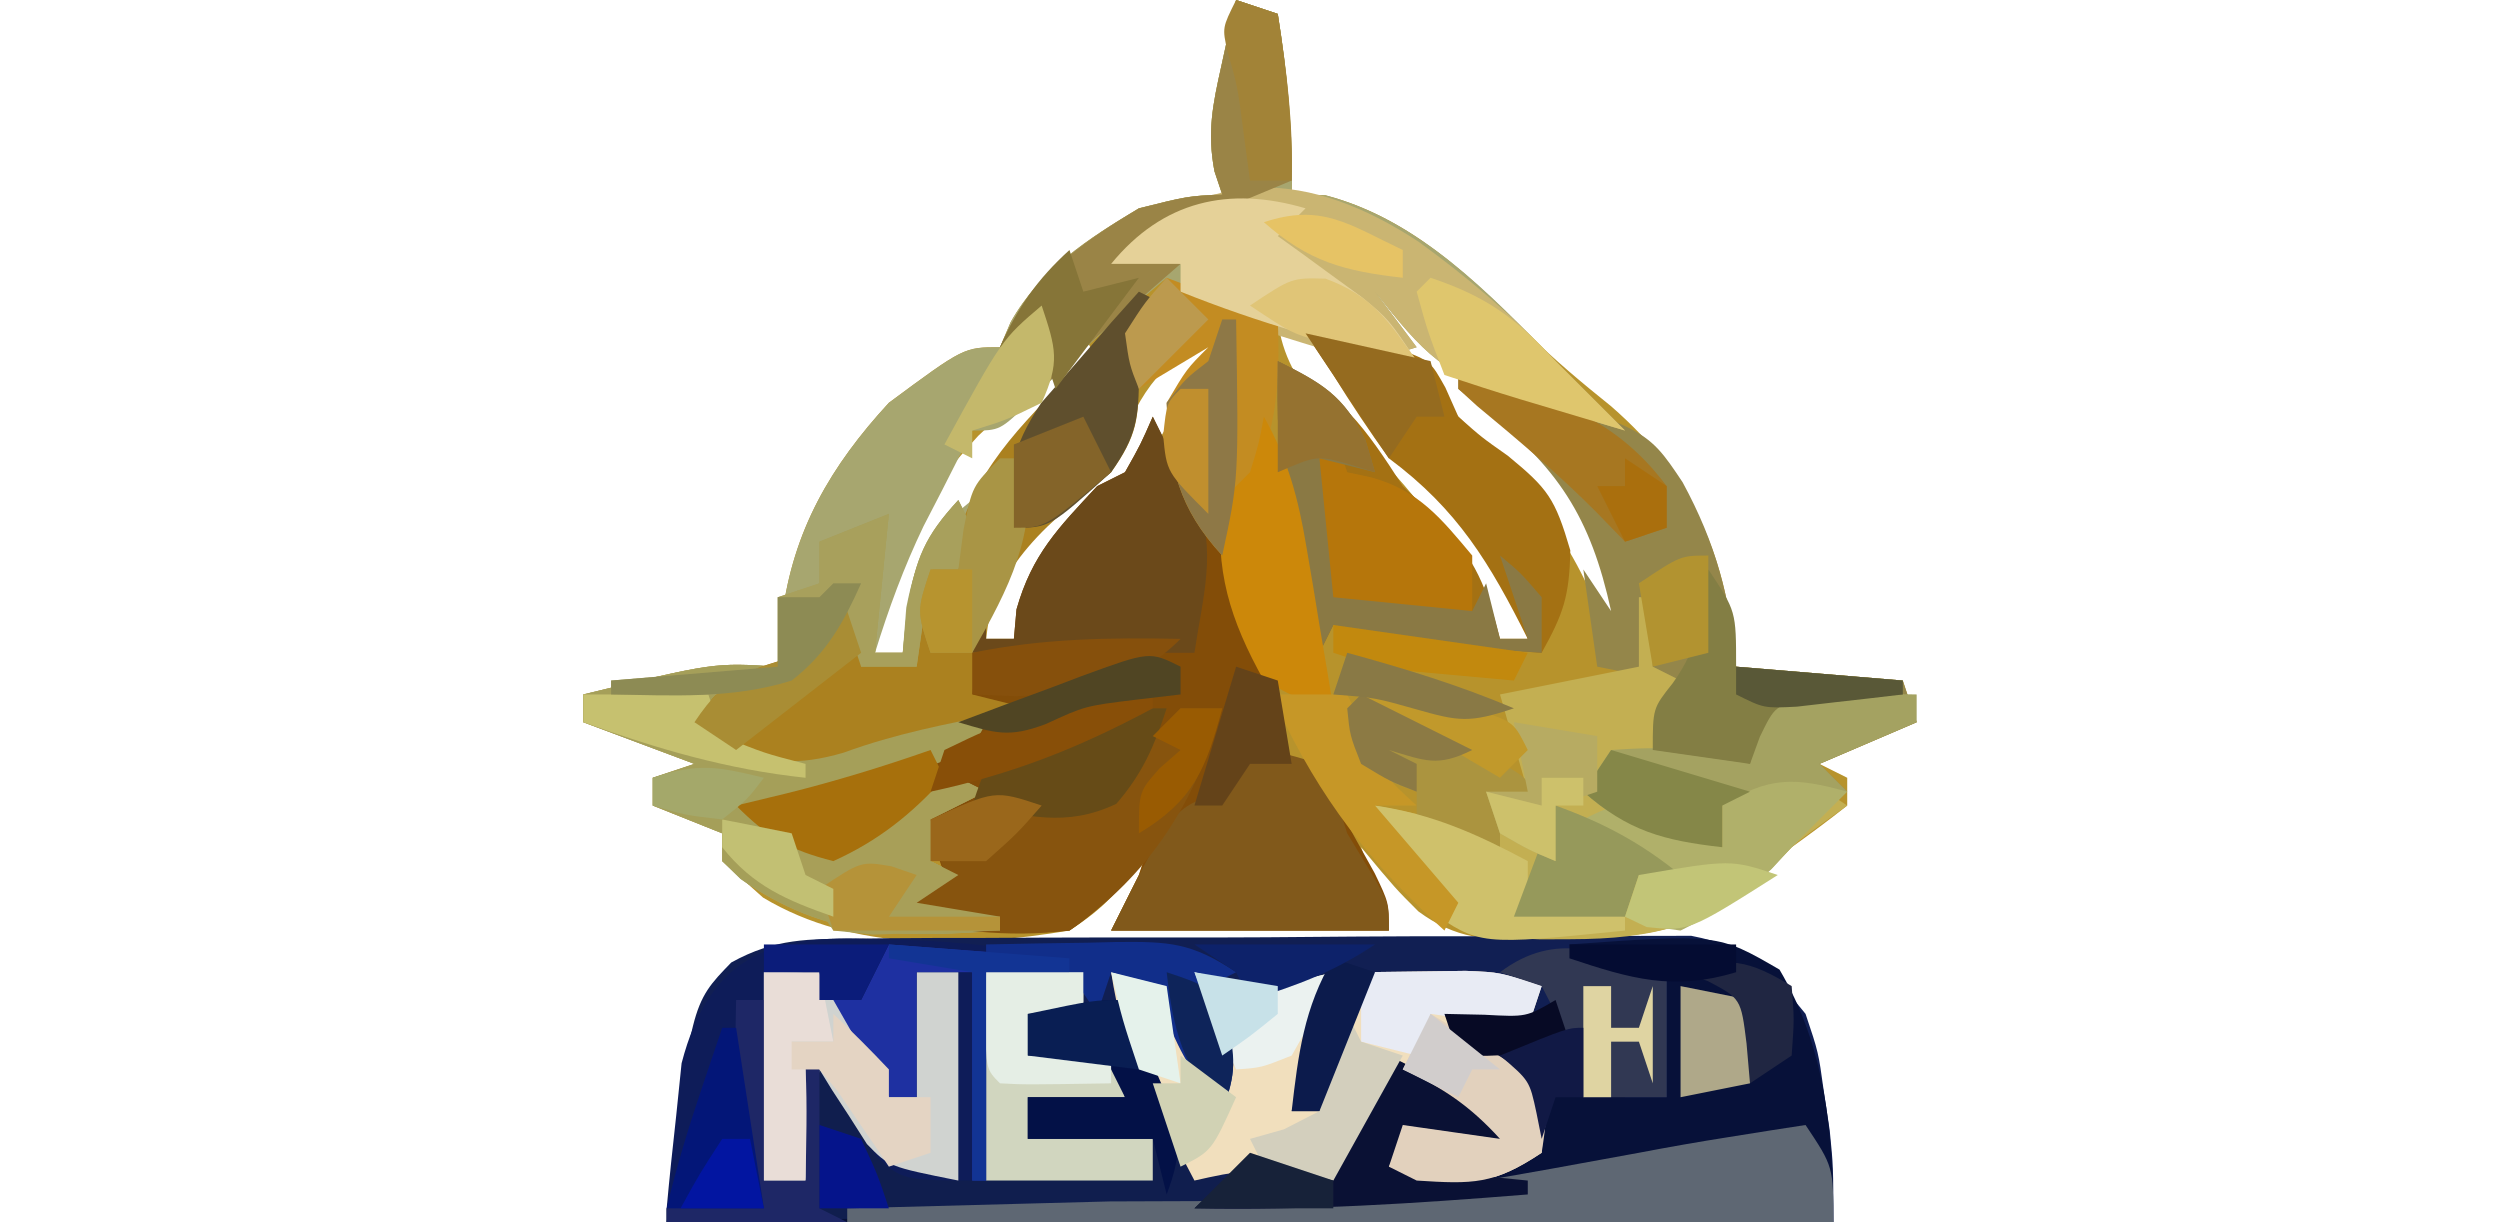 <?xml version="1.0" encoding="UTF-8"?>
<svg version="1.1" xmlns="http://www.w3.org/2000/svg" width="180" height="88">
<path d="M0 0 C0.99 0.33 1.98 0.66 3 1 C3.702 5.386 4.108 9.558 4 14 C4.804 14.021 5.609 14.041 6.438 14.062 C12.364 15.622 16.745 19.741 21.023 24.027 C22.925 25.925 24.909 27.568 27 29.25 C33.015 34.492 35.346 40.155 36 48 C39.96 48.33 43.92 48.66 48 49 C48.33 49.99 48.66 50.98 49 52 C46.69 52.99 44.38 53.98 42 55 C42.66 55.33 43.32 55.66 44 56 C44 56.66 44 57.32 44 58 C42.694 59.036 41.356 60.031 40 61 C39.526 61.495 39.051 61.99 38.562 62.5 C33.908 66.968 29.74 67.546 23.562 67.562 C22.825 67.599 22.087 67.636 21.326 67.674 C18.022 67.7 15.844 67.621 13.128 65.625 C11.465 63.965 11.465 63.965 9 61 C9.66 62.98 10.32 64.96 11 67 C4.4 67 -2.2 67 -9 67 C-8.34 65.68 -7.68 64.36 -7 63 C-6.67 62.01 -6.34 61.02 -6 60 C-6.236 60.505 -6.472 61.011 -6.715 61.531 C-8.279 64.05 -9.49 65.372 -12 67 C-19.376 68.211 -27.457 68.586 -34.062 64.625 C-35.032 63.759 -36.001 62.892 -37 62 C-37 61.34 -37 60.68 -37 60 C-38.65 59.34 -40.3 58.68 -42 58 C-42 57.34 -42 56.68 -42 56 C-40.515 55.505 -40.515 55.505 -39 55 C-41.64 54.01 -44.28 53.02 -47 52 C-47 51.34 -47 50.68 -47 50 C-37.59 47.704 -37.59 47.704 -33 48 C-32.845 46.206 -32.845 46.206 -32.688 44.375 C-31.903 38.2 -29.196 33.556 -25 29 C-19.595 25 -19.595 25 -17 25 C-16.747 24.406 -16.495 23.811 -16.234 23.199 C-14.11 19.415 -10.676 17.199 -7 15 C-3.5 14.125 -3.5 14.125 -1 14 C-1.184 13.448 -1.369 12.897 -1.559 12.328 C-2.092 9.515 -1.685 7.535 -1.062 4.75 C-0.868 3.858 -0.673 2.966 -0.473 2.047 C-0.239 1.034 -0.239 1.034 0 0 Z M1 9 C2 12 2 12 2 12 Z M8 20 C10.667 23.694 13.273 27.273 16.5 30.5 C21.349 35.349 25.31 40.24 27 47 C27.33 47 27.66 47 28 47 C27.549 40.457 26.479 36.149 21.391 31.543 C20.205 30.549 19.011 29.564 17.809 28.59 C15.321 26.403 13.311 23.914 11.262 21.32 C10.845 20.885 10.429 20.449 10 20 C9.34 20 8.68 20 8 20 Z M3 23 C3.58 28.223 7.809 30.928 11.5 34.25 C14.74 37.814 16.815 41.732 19 46 C19.66 46 20.32 46 21 46 C19.48 40.552 17.158 37.158 13.188 33.188 C10.46 30.46 7.989 27.544 5.488 24.609 C4.997 24.078 4.506 23.547 4 23 C3.67 23 3.34 23 3 23 Z M-11 24 C-11.722 24.722 -12.444 25.444 -13.188 26.188 C-14.948 27.948 -16.736 29.682 -18.562 31.375 C-22.87 36.013 -25.373 40.578 -26 47 C-25.34 47 -24.68 47 -24 47 C-23.649 45.845 -23.299 44.69 -22.938 43.5 C-21.027 38.359 -17.701 34.945 -14 31 C-12.654 29.343 -11.314 27.682 -10 26 C-10.33 25.34 -10.66 24.68 -11 24 Z M-2 24 C-6.336 26.967 -7.404 29.105 -9 34 C-10.875 35.062 -10.875 35.062 -13 36 C-16.038 39.212 -17.496 41.591 -18 46 C-17.34 46 -16.68 46 -16 46 C-15.654 45.203 -15.654 45.203 -15.301 44.391 C-13.136 39.703 -11.202 37.125 -7 34 C-5.959 32.359 -4.955 30.693 -4 29 C-2.312 27.188 -2.312 27.188 -1 26 C-1.33 25.34 -1.66 24.68 -2 24 Z M6 57 C6.33 57.99 6.66 58.98 7 60 C7 59.01 7 58.02 7 57 C6.67 57 6.34 57 6 57 Z " fill="#B7932C" transform="translate(89,0)"/>
<path d="M0 0 C1.013 -0.013 1.013 -0.013 2.046 -0.026 C4.273 -0.049 6.5 -0.05 8.727 -0.049 C10.279 -0.056 11.83 -0.064 13.382 -0.072 C16.633 -0.085 19.883 -0.087 23.134 -0.081 C27.295 -0.075 31.455 -0.106 35.615 -0.146 C38.82 -0.172 42.024 -0.175 45.228 -0.171 C46.762 -0.173 48.296 -0.183 49.829 -0.2 C51.977 -0.223 54.122 -0.213 56.27 -0.195 C58.1 -0.198 58.1 -0.198 59.968 -0.202 C64.113 0.596 65.584 2.179 68.199 5.42 C69.125 8.174 69.125 8.174 69.512 10.982 C69.652 11.912 69.793 12.841 69.938 13.799 C70.199 16.42 70.199 16.42 70.199 20.42 C42.479 20.42 14.759 20.42 -13.801 20.42 C-12.055 4.714 -12.055 4.714 -9.151 1.72 C-5.985 -0.031 -3.612 0.025 0 0 Z " fill="#111F53" transform="translate(61.801,67.58)"/>
<path d="M0 0 C0.99 0.33 1.98 0.66 3 1 C3.702 5.386 4.108 9.558 4 14 C4.804 14.021 5.609 14.041 6.438 14.062 C13.211 15.845 18.193 21.084 23 26 C23.907 26.907 24.815 27.815 25.75 28.75 C26.492 29.492 27.235 30.235 28 31 C26.396 30.521 24.792 30.042 23.188 29.562 C22.294 29.296 21.401 29.029 20.48 28.754 C14.986 27.084 13.505 25.452 10 21 C10.99 22.32 11.98 23.64 13 25 C9.109 26.297 7.315 25.413 3.438 24.188 C2.281 23.83 1.125 23.473 -0.066 23.105 C-3 22 -3 22 -5 20 C-8.395 22.847 -11.747 25.672 -14.812 28.875 C-17 31 -17 31 -19 31 C-19.268 31.536 -19.536 32.072 -19.812 32.625 C-20.692 34.383 -21.591 36.132 -22.5 37.875 C-23.939 40.873 -25.018 43.827 -26 47 C-25.34 47 -24.68 47 -24 47 C-23.876 45.391 -23.876 45.391 -23.75 43.75 C-22.945 39.726 -22.123 38.518 -19 36 C-19.33 37.65 -19.66 39.3 -20 41 C-20.66 41 -21.32 41 -22 41 C-22.33 43.31 -22.66 45.62 -23 48 C-24.32 48 -25.64 48 -27 48 C-27.33 47.01 -27.66 46.02 -28 45 C-28.557 45.639 -29.114 46.279 -29.688 46.938 C-32.221 49.197 -33.683 49.631 -37 50 C-37 50.99 -37 51.98 -37 53 C-31.943 54.426 -28.842 53.504 -24.148 51.594 C-21.694 50.915 -20.378 51.182 -18 52 C-19 54 -19 54 -22.379 55.289 C-23.771 55.742 -25.166 56.187 -26.562 56.625 C-27.629 56.969 -27.629 56.969 -28.717 57.32 C-30.476 57.887 -32.238 58.444 -34 59 C-31.759 60.257 -31.759 60.257 -29 61 C-26.544 60.133 -26.544 60.133 -24.312 58.562 C-21.988 57.066 -21.988 57.066 -20 56 C-19.34 56.33 -18.68 56.66 -18 57 C-19.32 57.66 -20.64 58.32 -22 59 C-22 59.99 -22 60.98 -22 62 C-21.34 62.33 -20.68 62.66 -20 63 C-21.485 63.99 -21.485 63.99 -23 65 C-21.02 65.33 -19.04 65.66 -17 66 C-17 66.33 -17 66.66 -17 67 C-24.287 67.547 -29.557 67.54 -35.672 63.289 C-36.329 62.651 -36.329 62.651 -37 62 C-37 61.34 -37 60.68 -37 60 C-38.65 59.34 -40.3 58.68 -42 58 C-42 57.34 -42 56.68 -42 56 C-40.515 55.505 -40.515 55.505 -39 55 C-41.64 54.01 -44.28 53.02 -47 52 C-47 51.34 -47 50.68 -47 50 C-37.59 47.704 -37.59 47.704 -33 48 C-32.845 46.206 -32.845 46.206 -32.688 44.375 C-31.903 38.2 -29.196 33.556 -25 29 C-19.595 25 -19.595 25 -17 25 C-16.747 24.406 -16.495 23.811 -16.234 23.199 C-14.11 19.415 -10.676 17.199 -7 15 C-3.5 14.125 -3.5 14.125 -1 14 C-1.184 13.448 -1.369 12.897 -1.559 12.328 C-2.092 9.515 -1.685 7.535 -1.062 4.75 C-0.868 3.858 -0.673 2.966 -0.473 2.047 C-0.239 1.034 -0.239 1.034 0 0 Z M1 9 C2 12 2 12 2 12 Z " fill="#A7A66F" transform="translate(89,0)"/>
<path d="M0 0 C0.267 0.548 0.534 1.096 0.809 1.66 C2.639 5.255 4.666 8.74 6.66 12.246 C7.954 14.906 8.57 17.09 9 20 C9.386 22.681 9.386 22.681 10 25 C10.66 25.33 11.32 25.66 12 26 C13.289 27.996 13.289 27.996 14.625 30.438 C15.071 31.241 15.517 32.044 15.977 32.871 C17 35 17 35 17 37 C10.4 37 3.8 37 -3 37 C-2.34 35.68 -1.68 34.36 -1 33 C-0.67 32.01 -0.34 31.02 0 30 C-0.282 30.517 -0.565 31.034 -0.855 31.566 C-2.423 33.916 -3.649 35.405 -6 37 C-10.447 37.327 -14.62 36.773 -19 36 C-17.68 35.01 -16.36 34.02 -15 33 C-15.206 32.381 -15.412 31.762 -15.625 31.125 C-15.749 30.424 -15.873 29.723 -16 29 C-15.34 28.34 -14.68 27.68 -14 27 C-14.592 27.384 -15.183 27.768 -15.793 28.164 C-22.3 32.134 -22.3 32.134 -25.938 31.438 C-28 30 -28 30 -30 28 C-28.845 27.732 -27.69 27.464 -26.5 27.188 C-20.993 25.808 -15.757 24.171 -11 21 C-11.66 20.67 -12.32 20.34 -13 20 C-13 18.02 -13 16.04 -13 14 C-12.67 14.66 -12.34 15.32 -12 16 C-11.34 16 -10.68 16 -10 16 C-9.907 14.948 -9.907 14.948 -9.812 13.875 C-8.695 9.922 -6.798 8.003 -4 5 C-3.34 4.67 -2.68 4.34 -2 4 C-0.866 1.983 -0.866 1.983 0 0 Z " fill="#834D08" transform="translate(83,30)"/>
<path d="M0 0 C10.679 -0.766 10.679 -0.766 15.125 1.812 C18.438 7.444 19 13.547 19 20 C-8.72 20 -36.44 20 -65 20 C-65 19.67 -65 19.34 -65 19 C-63.02 18.67 -61.04 18.34 -59 18 C-59.165 17.361 -59.33 16.721 -59.5 16.062 C-60.159 12.024 -60.08 8.082 -60 4 C-59.34 4 -58.68 4 -58 4 C-58 8.29 -58 12.58 -58 17 C-57.01 17 -56.02 17 -55 17 C-55 14.03 -55 11.06 -55 8 C-52.352 10.578 -50.056 12.916 -48 16 C-46.68 16.33 -45.36 16.66 -44 17 C-44 12.05 -44 7.1 -44 2 C-43.67 2 -43.34 2 -43 2 C-43 6.95 -43 11.9 -43 17 C-38.71 17 -34.42 17 -30 17 C-30 16.01 -30 15.02 -30 14 C-32.97 14 -35.94 14 -39 14 C-39 13.01 -39 12.02 -39 11 C-36.69 11 -34.38 11 -32 11 C-32.495 10.01 -32.495 10.01 -33 9 C-36.029 8.342 -36.029 8.342 -39 8 C-39 7.01 -39 6.02 -39 5 C-35.535 4.505 -35.535 4.505 -32 4 C-31.685 4.855 -31.371 5.709 -31.047 6.59 C-30.619 7.695 -30.191 8.799 -29.75 9.938 C-29.332 11.04 -28.915 12.142 -28.484 13.277 C-27.292 16.149 -27.292 16.149 -24.828 16.879 C-24.225 16.919 -23.622 16.959 -23 17 C-22.67 16.34 -22.34 15.68 -22 15 C-19.525 15.495 -19.525 15.495 -17 16 C-15.68 13.36 -14.36 10.72 -13 8 C-10.36 9.32 -7.72 10.64 -5 12 C-5 12.66 -5 13.32 -5 14 C-7.31 14 -9.62 14 -12 14 C-12.33 14.66 -12.66 15.32 -13 16 C-11.721 16.021 -10.443 16.041 -9.125 16.062 C-8.406 16.074 -7.686 16.086 -6.945 16.098 C-4.918 16.126 -4.918 16.126 -3 15 C-3 13.35 -3 11.7 -3 10 C-4.98 9.01 -6.96 8.02 -9 7 C-9 6.34 -9 5.68 -9 5 C-8.072 5.021 -7.144 5.041 -6.188 5.062 C-2.977 5.158 -2.977 5.158 0 4 C0.495 7.465 0.495 7.465 1 11 C1.66 11 2.32 11 3 11 C3.33 9.68 3.66 8.36 4 7 C4 8.32 4 9.64 4 11 C4.99 11 5.98 11 7 11 C7 8.03 7 5.06 7 2 C5.02 2 3.04 2 1 2 C0.505 1.01 0.505 1.01 0 0 Z " fill="#071139" transform="translate(113,68)"/>
<path d="M0 0 C13.456 3.684 13.456 3.684 16.148 7.723 C18.536 12.117 19.586 16.035 20 21 C23.96 21.33 27.92 21.66 32 22 C32.495 23.485 32.495 23.485 33 25 C30.69 25.99 28.38 26.98 26 28 C26.66 28.66 27.32 29.32 28 30 C25.03 30.33 22.06 30.66 19 31 C19 31.99 19 32.98 19 34 C14.781 33.521 12.203 32.834 9 30 C11 27 11 27 13 26 C14.134 23.983 14.134 23.983 15 22 C13.35 21.67 11.7 21.34 10 21 C9.67 18.69 9.34 16.38 9 14 C9.99 15.485 9.99 15.485 11 17 C9.517 10.187 7.149 6.597 1.645 2.312 C1.102 1.879 0.559 1.446 0 1 C0 0.67 0 0.34 0 0 Z " fill="#94864A" transform="translate(105,27)"/>
<path d="M0 0 C0.33 0 0.66 0 1 0 C1 4.95 1 9.9 1 15 C5.29 15 9.58 15 14 15 C14 14.01 14 13.02 14 12 C11.03 12 8.06 12 5 12 C5 11.01 5 10.02 5 9 C7.31 9 9.62 9 12 9 C11.505 8.01 11.505 8.01 11 7 C7.971 6.342 7.971 6.342 5 6 C5 5.01 5 4.02 5 3 C8.465 2.505 8.465 2.505 12 2 C12.315 2.855 12.629 3.709 12.953 4.59 C13.381 5.695 13.809 6.799 14.25 7.938 C14.668 9.04 15.085 10.142 15.516 11.277 C16.708 14.149 16.708 14.149 19.172 14.879 C19.775 14.919 20.378 14.959 21 15 C21.33 14.34 21.66 13.68 22 13 C24.475 13.495 24.475 13.495 27 14 C28.32 11.36 29.64 8.72 31 6 C33.64 7.32 36.28 8.64 39 10 C39 10.66 39 11.32 39 12 C36.69 12 34.38 12 32 12 C31.67 12.66 31.34 13.32 31 14 C34.3 14.33 37.6 14.66 41 15 C41 15.33 41 15.66 41 16 C28.061 17.177 15.107 17.328 2.125 17.562 C-0.124 17.606 -2.372 17.649 -4.621 17.693 C-10.081 17.799 -15.54 17.901 -21 18 C-21 17.67 -21 17.34 -21 17 C-19.02 16.67 -17.04 16.34 -15 16 C-15.165 15.361 -15.33 14.721 -15.5 14.062 C-16.159 10.024 -16.08 6.082 -16 2 C-15.34 2 -14.68 2 -14 2 C-14 6.29 -14 10.58 -14 15 C-13.01 15 -12.02 15 -11 15 C-11 12.03 -11 9.06 -11 6 C-8.352 8.578 -6.056 10.916 -4 14 C-2.68 14.33 -1.36 14.66 0 15 C0 10.05 0 5.1 0 0 Z " fill="#101E4E" transform="translate(69,70)"/>
<path d="M0 0 C1.462 0.229 2.92 0.484 4.375 0.75 C5.593 0.959 5.593 0.959 6.836 1.172 C9 2 9 2 10.066 3.902 C10.529 4.941 10.529 4.941 11 6 C12.682 7.49 12.682 7.49 14.562 8.812 C17.444 11.184 17.956 11.85 19.062 15.625 C19.001 18.942 18.557 20.203 17 23 C14.875 22.859 12.75 22.712 10.625 22.562 C9.442 22.481 8.258 22.4 7.039 22.316 C4 22 4 22 2 21 C1.67 21.66 1.34 22.32 1 23 C-1.572 15.969 -2.13 9.408 -2 2 C2.497 4.249 4.321 6.814 7 11 C7.866 11.825 8.732 12.65 9.625 13.5 C12.236 16.249 13.07 18.364 14 22 C14.66 22 15.32 22 16 22 C13.257 16.538 10.97 12.696 6 9 C4.603 7.044 3.262 5.046 2 3 C1.34 2.01 0.68 1.02 0 0 Z " fill="#A47113" transform="translate(94,24)"/>
<path d="M0 0 C1.035 0.021 1.035 0.021 2.092 0.043 C6.155 0.159 10.073 0.613 14.062 1.375 C14.062 1.705 14.062 2.035 14.062 2.375 C12.082 2.375 10.102 2.375 8.062 2.375 C8.062 7.325 8.062 12.275 8.062 17.375 C2.062 17.375 2.062 17.375 0.164 15.625 C-0.567 14.511 -0.567 14.511 -1.312 13.375 C-2.067 12.261 -2.067 12.261 -2.836 11.125 C-3.199 10.547 -3.563 9.97 -3.938 9.375 C-4.268 12.015 -4.598 14.655 -4.938 17.375 C-5.928 17.375 -6.918 17.375 -7.938 17.375 C-7.938 13.085 -7.938 8.795 -7.938 4.375 C-8.598 4.375 -9.258 4.375 -9.938 4.375 C-9.277 9.325 -8.617 14.275 -7.938 19.375 C-10.248 19.375 -12.557 19.375 -14.938 19.375 C-14.735 17.143 -14.499 14.914 -14.25 12.688 C-14.122 11.446 -13.995 10.205 -13.863 8.926 C-11.853 1.216 -7.434 -0.4 0 0 Z " fill="#0E1C59" transform="translate(62.938,67.625)"/>
<path d="M0 0 C1.859 0.246 1.859 0.246 4 1 C5.266 2.848 5.266 2.848 6.25 5.062 C6.753 6.163 6.753 6.163 7.266 7.285 C7.508 7.851 7.75 8.417 8 9 C7.412 5.976 6.773 2.982 6 0 C6.722 0.186 7.444 0.371 8.188 0.562 C11.375 1.224 11.375 1.224 16 0 C15.01 3.3 14.02 6.6 13 10 C13.66 10 14.32 10 15 10 C15.124 9.278 15.248 8.556 15.375 7.812 C15.99 5.043 16.884 2.603 18 0 C19.604 -0.027 21.208 -0.046 22.812 -0.062 C23.706 -0.074 24.599 -0.086 25.52 -0.098 C28 0 28 0 31 1 C30.67 1.99 30.34 2.98 30 4 C27.03 3.505 27.03 3.505 24 3 C25.507 6.013 28.032 6.611 31 8 C31.188 10.375 31.188 10.375 31 13 C27.543 15.304 26.051 15.259 22 15 C21.34 14.67 20.68 14.34 20 14 C20.33 13.01 20.66 12.02 21 11 C23.31 11.33 25.62 11.66 28 12 C25.647 9.276 23.375 8.186 20 7 C18.68 9.64 17.36 12.28 16 15 C15.278 14.814 14.556 14.629 13.812 14.438 C10.856 13.978 8.888 14.345 6 15 C5.18 13.441 4.369 11.878 3.562 10.312 C3.11 9.442 2.658 8.572 2.191 7.676 C1.04 5.09 0.437 2.786 0 0 Z " fill="#F1DFBD" transform="translate(80,70)"/>
<path d="M0 0 C0.33 0 0.66 0 1 0 C1 1.65 1 3.3 1 5 C1.66 5.33 2.32 5.66 3 6 C2.34 7.65 1.68 9.3 1 11 C0.01 11 -0.98 11 -2 11 C-2 12.32 -2 13.64 -2 15 C0.64 15.99 3.28 16.98 6 18 C6 17.01 6 16.02 6 15 C8.812 13.875 8.812 13.875 12 13 C13.485 13.99 13.485 13.99 15 15 C14.402 15.433 13.804 15.866 13.188 16.312 C11.044 17.879 11.044 17.879 9.562 19.5 C5.2 23.688 0.974 24.61 -4.938 24.625 C-5.651 24.628 -6.364 24.631 -7.1 24.634 C-10.339 24.524 -12.615 24.243 -15.379 22.5 C-17.469 20.082 -19 18.263 -19 15 C-15.976 15.588 -12.982 16.227 -10 17 C-10.33 16.01 -10.66 15.02 -11 14 C-10.01 14 -9.02 14 -8 14 C-8.66 11.69 -9.32 9.38 -10 7 C-6.7 6.34 -3.4 5.68 0 5 C0 3.35 0 1.7 0 0 Z " fill="#C3AF52" transform="translate(118,43)"/>
<path d="M0 0 C0.33 0.66 0.66 1.32 1 2 C0.67 2.99 0.34 3.98 0 5 C-0.66 5 -1.32 5 -2 5 C-2.33 7.31 -2.66 9.62 -3 12 C-4.32 12 -5.64 12 -7 12 C-7.33 11.01 -7.66 10.02 -8 9 C-8.557 9.639 -9.114 10.279 -9.688 10.938 C-12.221 13.197 -13.683 13.631 -17 14 C-17 14.99 -17 15.98 -17 17 C-11.943 18.426 -8.842 17.504 -4.148 15.594 C-1.694 14.915 -0.378 15.182 2 16 C1 18 1 18 -2.379 19.289 C-3.771 19.742 -5.166 20.187 -6.562 20.625 C-7.629 20.969 -7.629 20.969 -8.717 21.32 C-10.476 21.887 -12.238 22.444 -14 23 C-11.759 24.257 -11.759 24.257 -9 25 C-6.544 24.133 -6.544 24.133 -4.312 22.562 C-1.988 21.066 -1.988 21.066 0 20 C0.66 20.33 1.32 20.66 2 21 C0.02 21.99 0.02 21.99 -2 23 C-2 23.99 -2 24.98 -2 26 C-1.34 26.33 -0.68 26.66 0 27 C-0.99 27.66 -1.98 28.32 -3 29 C-1.02 29.33 0.96 29.66 3 30 C3 30.33 3 30.66 3 31 C-4.287 31.547 -9.557 31.54 -15.672 27.289 C-16.11 26.864 -16.548 26.438 -17 26 C-17 25.34 -17 24.68 -17 24 C-19.475 23.01 -19.475 23.01 -22 22 C-22 21.34 -22 20.68 -22 20 C-21.01 19.67 -20.02 19.34 -19 19 C-21.64 18.01 -24.28 17.02 -27 16 C-27 15.34 -27 14.68 -27 14 C-17.59 11.704 -17.59 11.704 -13 12 C-13 10.35 -13 8.7 -13 7 C-12.01 6.67 -11.02 6.34 -10 6 C-10 5.01 -10 4.02 -10 3 C-8.35 2.34 -6.7 1.68 -5 1 C-5.33 4.3 -5.66 7.6 -6 11 C-5.34 11 -4.68 11 -4 11 C-3.897 9.928 -3.794 8.855 -3.688 7.75 C-3.026 4.142 -2.425 2.636 0 0 Z " fill="#A59F59" transform="translate(69,36)"/>
<path d="M0 0 C0.66 0.33 1.32 0.66 2 1 C1.34 1.66 0.68 2.32 0 3 C0 3.949 0 4.897 0 5.875 C0 9.164 -0.126 10.36 -2 13 C-2.969 13.804 -3.939 14.609 -4.938 15.438 C-9.747 19.462 -11.281 22.814 -12 29 C-10.68 29.33 -9.36 29.66 -8 30 C-8.652 30.121 -9.305 30.242 -9.977 30.367 C-13.856 31.111 -17.531 31.829 -21.25 33.188 C-24.571 34.169 -26.681 33.905 -30 33 C-30.66 32.34 -31.32 31.68 -32 31 C-29.549 27.324 -28.095 27.31 -24 26 C-21.698 24.484 -21.698 24.484 -20 23 C-20 24.32 -20 25.64 -20 27 C-18.68 27 -17.36 27 -16 27 C-15.67 24.69 -15.34 22.38 -15 20 C-14.34 20 -13.68 20 -13 20 C-13 19.196 -13 18.391 -13 17.562 C-11.487 12.172 -7.785 8.998 -4 5 C-2.65 3.347 -1.307 1.688 0 0 Z " fill="#AB811F" transform="translate(82,21)"/>
<path d="M0 0 C3.583 2.597 6.837 5.358 9.863 8.594 C10.771 9.501 11.678 10.409 12.613 11.344 C13.356 12.086 14.098 12.829 14.863 13.594 C13.259 13.115 11.655 12.636 10.051 12.156 C9.157 11.889 8.264 11.623 7.344 11.348 C1.849 9.678 0.368 8.046 -3.137 3.594 C-2.147 4.914 -1.157 6.234 -0.137 7.594 C-4.024 8.889 -5.875 8.033 -9.762 6.844 C-11.514 6.326 -11.514 6.326 -13.301 5.797 C-14.237 5.4 -15.172 5.003 -16.137 4.594 C-16.467 3.604 -16.797 2.614 -17.137 1.594 C-18.787 1.594 -20.437 1.594 -22.137 1.594 C-15.472 -5.849 -7.718 -5.079 0 0 Z " fill="#CAB572" transform="translate(102.137,17.406)"/>
<path d="M0 0 C2 3 2 3 2 7 C-21.43 7 -44.86 7 -69 7 C-69 6.67 -69 6.34 -69 6 C-68.018 5.975 -67.037 5.95 -66.025 5.924 C-62.307 5.828 -58.589 5.729 -54.87 5.628 C-53.275 5.585 -51.68 5.543 -50.085 5.503 C-30.8 5.452 -30.8 5.452 -12 2 C-9.86 1.591 -7.714 1.214 -5.562 0.875 C-3.987 0.624 -3.987 0.624 -2.379 0.367 C-1.594 0.246 -0.809 0.125 0 0 Z " fill="#5E6773" transform="translate(130,81)"/>
<path d="M0 0 C2.375 0.188 2.375 0.188 5 1 C6.125 3.25 6.125 3.25 7 6 C7.536 6.887 8.072 7.774 8.625 8.688 C10 11 10 11 10 13 C3.4 13 -3.2 13 -10 13 C-5.6 4.2 -5.6 4.2 -2 3 C-1.34 2.01 -0.68 1.02 0 0 Z " fill="#81591B" transform="translate(90,54)"/>
<path d="M0 0 C0.667 1.333 1.333 2.667 2 4 C2.361 4.608 2.722 5.217 3.094 5.844 C4.671 9.597 3.582 13.043 3 17 C-2.28 17 -7.56 17 -13 17 C-12.505 15.515 -12.505 15.515 -12 14 C-12 14.66 -12 15.32 -12 16 C-11.34 16 -10.68 16 -10 16 C-9.907 14.948 -9.907 14.948 -9.812 13.875 C-8.695 9.922 -6.798 8.003 -4 5 C-3.34 4.67 -2.68 4.34 -2 4 C-0.866 1.983 -0.866 1.983 0 0 Z " fill="#6B491A" transform="translate(83,30)"/>
<path d="M0 0 C0.99 0 1.98 0 3 0 C1.06 6.776 -2.158 11.928 -8 16 C-12.542 16.545 -16.555 16.003 -21 15 C-19.68 14.01 -18.36 13.02 -17 12 C-17.33 10.68 -17.66 9.36 -18 8 C-11.443 5.857 -11.443 5.857 -8.875 6.688 C-8.256 6.791 -7.638 6.894 -7 7 C-4.313 4.729 -4.313 4.729 -2 2 C-1.34 1.34 -0.68 0.68 0 0 Z " fill="#87540E" transform="translate(85,51)"/>
<path d="M0 0 C4 0 4 0 5.484 1.461 C5.902 2.093 6.32 2.724 6.75 3.375 C7.178 4.001 7.606 4.628 8.047 5.273 C9 7 9 7 9 9 C9.66 9 10.32 9 11 9 C11 6.03 11 3.06 11 0 C11.99 0 12.98 0 14 0 C14 4.95 14 9.9 14 15 C9 14 9 14 7.418 12.371 C7.012 11.733 6.606 11.095 6.188 10.438 C5.769 9.797 5.35 9.156 4.918 8.496 C4.615 8.002 4.312 7.509 4 7 C3.67 9.64 3.34 12.28 3 15 C2.01 15 1.02 15 0 15 C0 10.05 0 5.1 0 0 Z " fill="#D0D3D0" transform="translate(55,70)"/>
<path d="M0 0 C0.99 0.33 1.98 0.66 3 1 C3.643 5.101 4 8.827 4 13 C0.04 14.65 -3.92 16.3 -8 18 C-6.68 18.33 -5.36 18.66 -4 19 C-4.831 19.723 -4.831 19.723 -5.68 20.461 C-6.766 21.408 -6.766 21.408 -7.875 22.375 C-8.594 23.001 -9.314 23.628 -10.055 24.273 C-11.408 25.474 -12.721 26.721 -14 28 C-14 26.35 -14 24.7 -14 23 C-14.99 23.66 -15.98 24.32 -17 25 C-14.94 20.154 -11.439 17.655 -7 15 C-3.5 14.125 -3.5 14.125 -1 14 C-1.184 13.448 -1.369 12.897 -1.559 12.328 C-2.092 9.515 -1.685 7.535 -1.062 4.75 C-0.868 3.858 -0.673 2.966 -0.473 2.047 C-0.317 1.371 -0.161 0.696 0 0 Z M1 9 C2 12 2 12 2 12 Z " fill="#9A8446" transform="translate(89,0)"/>
<path d="M0 0 C2.64 0.99 5.28 1.98 8 3 C8.18 7.588 7.967 10.847 6 15 C5.629 15.928 5.258 16.856 4.875 17.812 C4.442 18.895 4.442 18.895 4 20 C0.853 16.579 0.165 13.612 0 9 C1.438 6.562 1.438 6.562 3 5 C0.525 6.485 0.525 6.485 -2 8 C-2.688 6.25 -2.688 6.25 -3 4 C-1.562 1.75 -1.562 1.75 0 0 Z " fill="#C38C22" transform="translate(84,20)"/>
<path d="M0 0 C2.31 0 4.62 0 7 0 C7 0.99 7 1.98 7 3 C5.68 3 4.36 3 3 3 C3 3.99 3 4.98 3 6 C4.98 6 6.96 6 9 6 C9.33 6.99 9.66 7.98 10 9 C7.69 9 5.38 9 3 9 C3 9.99 3 10.98 3 12 C5.97 12 8.94 12 12 12 C12 12.99 12 13.98 12 15 C8.04 15 4.08 15 0 15 C0 10.05 0 5.1 0 0 Z " fill="#D1D6BF" transform="translate(71,70)"/>
<path d="M0 0 C1.375 0.017 1.375 0.017 2.777 0.035 C3.696 0.044 4.616 0.053 5.562 0.062 C6.273 0.074 6.983 0.086 7.715 0.098 C7.715 0.758 7.715 1.418 7.715 2.098 C4.25 3.583 4.25 3.583 0.715 5.098 C1.375 5.758 2.035 6.418 2.715 7.098 C-1.74 7.593 -1.74 7.593 -6.285 8.098 C-6.285 9.088 -6.285 10.078 -6.285 11.098 C-10.504 10.618 -13.082 9.931 -16.285 7.098 C-15.625 6.108 -14.965 5.118 -14.285 4.098 C-10.569 3.827 -7.828 3.917 -4.285 5.098 C-4.141 4.458 -3.996 3.819 -3.848 3.16 C-3.074 0.323 -2.982 0.127 0 0 Z " fill="#A4A261" transform="translate(130.285,49.902)"/>
<path d="M0 0 C0.33 0.99 0.66 1.98 1 3 C1.577 3.124 2.155 3.248 2.75 3.375 C6.164 4.323 7.764 6.33 10 9 C10 10.32 10 11.64 10 13 C6.7 13 3.4 13 0 13 C-1.292 8.88 -2.263 5.332 -2 1 C-1.34 0.67 -0.68 0.34 0 0 Z " fill="#B6760B" transform="translate(96,31)"/>
<path d="M0 0 C-0.66 0.66 -1.32 1.32 -2 2 C-1.446 2.398 -0.891 2.797 -0.32 3.207 C0.404 3.737 1.129 4.267 1.875 4.812 C2.594 5.335 3.314 5.857 4.055 6.395 C6 8 6 8 8 11 C2.071 9.833 -3.388 8.245 -9 6 C-9 5.34 -9 4.68 -9 4 C-10.65 4 -12.3 4 -14 4 C-10.278 -0.549 -5.527 -1.625 0 0 Z " fill="#E5D198" transform="translate(94,15)"/>
<path d="M0 0 C3.167 1.584 4.733 2.453 6.312 5.688 C6.539 6.451 6.766 7.214 7 8 C5.68 7.67 4.36 7.34 3 7 C3.33 10.3 3.66 13.6 4 17 C7.3 17.33 10.6 17.66 14 18 C14.33 17.34 14.66 16.68 15 16 C15.33 17.32 15.66 18.64 16 20 C16.66 20 17.32 20 18 20 C17.34 18.02 16.68 16.04 16 14 C17.5 15.25 17.5 15.25 19 17 C19 18.32 19 19.64 19 21 C16.875 20.859 14.75 20.712 12.625 20.562 C11.442 20.481 10.258 20.4 9.039 20.316 C6 20 6 20 4 19 C3.67 19.66 3.34 20.32 3 21 C0.428 13.969 -0.13 7.408 0 0 Z " fill="#8A7944" transform="translate(92,26)"/>
<path d="M0 0 C2.64 1.32 5.28 2.64 8 4 C8 4.66 8 5.32 8 6 C5.69 6 3.38 6 1 6 C0.67 6.66 0.34 7.32 0 8 C3.3 8.33 6.6 8.66 10 9 C10 9.33 10 9.66 10 10 C1.986 10.647 -5.958 11.167 -14 11 C-11.812 8.938 -11.812 8.938 -9 7 C-6.188 7.25 -6.188 7.25 -4 8 C-2.68 5.36 -1.36 2.72 0 0 Z " fill="#0A1134" transform="translate(100,76)"/>
<path d="M0 0 C0.33 0.66 0.66 1.32 1 2 C0.67 2.99 0.34 3.98 0 5 C-0.66 5 -1.32 5 -2 5 C-2.33 7.31 -2.66 9.62 -3 12 C-4.32 12 -5.64 12 -7 12 C-7.33 11.01 -7.66 10.02 -8 9 C-8.557 9.639 -9.114 10.279 -9.688 10.938 C-14.113 14.885 -19.365 14.096 -25 14 C-25 13.67 -25 13.34 -25 13 C-19.06 12.505 -19.06 12.505 -13 12 C-13 10.35 -13 8.7 -13 7 C-12.01 6.67 -11.02 6.34 -10 6 C-10 5.01 -10 4.02 -10 3 C-8.35 2.34 -6.7 1.68 -5 1 C-5.33 4.3 -5.66 7.6 -6 11 C-5.34 11 -4.68 11 -4 11 C-3.897 9.928 -3.794 8.855 -3.688 7.75 C-3.026 4.142 -2.425 2.636 0 0 Z " fill="#A8A05C" transform="translate(69,36)"/>
<path d="M0 0 C1.737 3.097 2.48 5.881 3.062 9.375 C3.226 10.338 3.39 11.301 3.559 12.293 C3.704 13.186 3.85 14.08 4 15 C4.309 16.825 4.309 16.825 4.625 18.688 C4.749 19.451 4.872 20.214 5 21 C2.688 20.438 2.688 20.438 0 19 C-2.443 14.62 -3.583 11.013 -3 6 C-2.34 5.34 -1.68 4.68 -1 4 C-0.357 1.931 -0.357 1.931 0 0 Z " fill="#CC880A" transform="translate(91,30)"/>
<path d="M0 0 C-1.333 1.333 -2.667 2.667 -4 4 C-4.712 4.773 -4.712 4.773 -5.438 5.562 C-7.496 7.456 -9.484 8.773 -12 10 C-14.312 9.688 -14.312 9.688 -16 9 C-15.34 7.68 -14.68 6.36 -14 5 C-15.65 4.01 -17.3 3.02 -19 2 C-17 1 -17 1 -15.055 1.559 C-14.335 1.849 -13.616 2.139 -12.875 2.438 C-12.151 2.725 -11.426 3.012 -10.68 3.309 C-10.125 3.537 -9.571 3.765 -9 4 C-9 3.01 -9 2.02 -9 1 C-5.649 -1.11 -3.779 -1.05 0 0 Z " fill="#B0B06A" transform="translate(133,57)"/>
<path d="M0 0 C2 3 2 3 2 7 C5.96 7.33 9.92 7.66 14 8 C14 8.33 14 8.66 14 9 C13.374 9.026 12.747 9.052 12.102 9.078 C11.284 9.135 10.467 9.192 9.625 9.25 C8.813 9.296 8.001 9.343 7.164 9.391 C4.812 9.792 4.812 9.792 3.711 12.047 C3.476 12.691 3.242 13.336 3 14 C0.69 13.67 -1.62 13.34 -4 13 C-4 10 -4 10 -2.562 8.188 C-0.636 5.49 -0.37 3.256 0 0 Z " fill="#837E44" transform="translate(123,41)"/>
<path d="M0 0 C4.29 0.33 8.58 0.66 13 1 C13 1.33 13 1.66 13 2 C11.02 2 9.04 2 7 2 C7 6.95 7 11.9 7 17 C6.67 17 6.34 17 6 17 C6 12.05 6 7.1 6 2 C4.68 2 3.36 2 2 2 C2 4.97 2 7.94 2 11 C1.34 11 0.68 11 0 11 C-1.98 7.535 -1.98 7.535 -4 4 C-3.34 4 -2.68 4 -2 4 C-1.34 2.68 -0.68 1.36 0 0 Z " fill="#1E30A1" transform="translate(64,68)"/>
<path d="M0 0 C0.66 0.33 1.32 0.66 2 1 C0.02 1.99 0.02 1.99 -2 3 C-2 3.99 -2 4.98 -2 6 C-1.34 6.33 -0.68 6.66 0 7 C-0.99 7.66 -1.98 8.32 -3 9 C-0.03 9.495 -0.03 9.495 3 10 C3 10.33 3 10.66 3 11 C1.042 11.081 -0.916 11.139 -2.875 11.188 C-4.511 11.24 -4.511 11.24 -6.18 11.293 C-7.11 11.196 -8.041 11.1 -9 11 C-9.66 10.01 -10.32 9.02 -11 8 C-11.66 7.34 -12.32 6.68 -13 6 C-11.969 5.567 -10.938 5.134 -9.875 4.688 C-7.395 3.636 -5.079 2.513 -2.688 1.25 C-1.801 0.838 -0.914 0.425 0 0 Z " fill="#A89F58" transform="translate(69,56)"/>
<path d="M0 0 C0 2.97 0 5.94 0 9 C-1.98 9 -3.96 9 -6 9 C-6.309 8.051 -6.619 7.103 -6.938 6.125 C-7.874 3.139 -7.874 3.139 -9 1 C-9.99 0.67 -10.98 0.34 -12 0 C-7.9 -3.075 -4.532 -1.36 0 0 Z " fill="#313853" transform="translate(120,70)"/>
<path d="M0 0 C0.66 0.33 1.32 0.66 2 1 C1.34 1.66 0.68 2.32 0 3 C0 3.949 0 4.897 0 5.875 C0 9.118 -0.17 10.386 -2 13 C-6.444 17 -6.444 17 -9 17 C-9.421 13.062 -9.243 11.369 -7.031 8.008 C-6.196 7.056 -5.361 6.105 -4.5 5.125 C-3.665 4.158 -2.829 3.191 -1.969 2.195 C-1.319 1.471 -0.669 0.746 0 0 Z " fill="#5F4F2D" transform="translate(82,21)"/>
<path d="M0 0 C2.712 1.613 5.374 3.249 8 5 C8.375 7.5 8.375 7.5 8 10 C4.543 12.304 3.051 12.259 -1 12 C-1.66 11.67 -2.32 11.34 -3 11 C-2.67 10.01 -2.34 9.02 -2 8 C0.31 8.33 2.62 8.66 5 9 C2.872 6.659 0.884 5.293 -2 4 C-1.34 2.68 -0.68 1.36 0 0 Z " fill="#E2D1BD" transform="translate(103,73)"/>
<path d="M0 0 C0.701 1.577 1.386 3.162 2.062 4.75 C2.445 5.632 2.828 6.513 3.223 7.422 C4.046 10.153 3.977 11.369 3 14 C2.67 12.68 2.34 11.36 2 10 C-0.97 10 -3.94 10 -7 10 C-7 9.01 -7 8.02 -7 7 C-4.69 7 -2.38 7 0 7 C-0.33 6.34 -0.66 5.68 -1 5 C-4.029 4.342 -4.029 4.342 -7 4 C-7 3.01 -7 2.02 -7 1 C-2.25 0 -2.25 0 0 0 Z " fill="#031147" transform="translate(81,72)"/>
<path d="M0 0 C1.983 0.951 3.961 1.911 5.938 2.875 C7.04 3.409 8.142 3.942 9.277 4.492 C12 6 12 6 13 8 C12.01 8 11.02 8 10 8 C10 8.99 10 9.98 10 11 C8.02 10.34 6.04 9.68 4 9 C4 8.34 4 7.68 4 7 C3.361 6.753 2.721 6.505 2.062 6.25 C0 5 0 5 -0.812 2.938 C-0.874 2.298 -0.936 1.659 -1 1 C-0.67 0.67 -0.34 0.34 0 0 Z " fill="#AB943F" transform="translate(98,50)"/>
<path d="M0 0 C2.438 -0.054 4.874 -0.094 7.312 -0.125 C8.003 -0.142 8.693 -0.159 9.404 -0.176 C13.171 -0.212 14.784 -0.144 18 2 C17.01 2.495 17.01 2.495 16 3 C16.351 3.743 16.701 4.485 17.062 5.25 C18.045 8.132 18.033 9.212 17 12 C15.206 9.798 13.997 7.993 13 5.312 C12.67 4.549 12.34 3.786 12 3 C11.01 2.67 10.02 2.34 9 2 C8.67 2.99 8.34 3.98 8 5 C7.34 4.01 6.68 3.02 6 2 C2.934 1.267 2.934 1.267 0 1 C0 0.67 0 0.34 0 0 Z " fill="#112E8A" transform="translate(71,68)"/>
<path d="M0 0 C4.128 0.607 7.332 2.038 11 4 C11 4.99 11 5.98 11 7 C13.31 7.33 15.62 7.66 18 8 C18 8.33 18 8.66 18 9 C7.53 10.067 7.53 10.067 3.867 7.512 C0 3 0 3 0 0 Z " fill="#CFC16B" transform="translate(99,58)"/>
<path d="M0 0 C6.305 1.506 11.015 2.687 15 8 C15 8.99 15 9.98 15 11 C14.01 11.33 13.02 11.66 12 12 C11.319 11.299 10.639 10.598 9.938 9.875 C7.224 7.146 4.319 4.686 1.355 2.234 C0.908 1.827 0.461 1.42 0 1 C0 0.67 0 0.34 0 0 Z " fill="#A77721" transform="translate(105,27)"/>
<path d="M0 0 C0.66 0 1.32 0 2 0 C2 4.29 2 8.58 2 13 C2.99 13 3.98 13 5 13 C5 10.03 5 7.06 5 4 C5.33 4 5.66 4 6 4 C6 7.63 6 11.26 6 15 C6.66 15.33 7.32 15.66 8 16 C3.71 16 -0.58 16 -5 16 C-5 15.67 -5 15.34 -5 15 C-3.02 14.67 -1.04 14.34 1 14 C0.835 13.361 0.67 12.721 0.5 12.062 C-0.159 8.024 -0.08 4.082 0 0 Z " fill="#1E2766" transform="translate(53,72)"/>
<path d="M0 0 C1.65 0 3.3 0 5 0 C5.454 0.949 5.907 1.897 6.375 2.875 C7.802 6.003 7.802 6.003 10 8 C9.01 8 8.02 8 7 8 C8.98 10.31 10.96 12.62 13 15 C12.67 15.66 12.34 16.32 12 17 C6.721 12.269 3.001 7.444 0 1 C0 0.67 0 0.34 0 0 Z " fill="#C69727" transform="translate(92,50)"/>
<path d="M0 0 C3.991 1.33 6.175 2.911 9 6 C9.908 6.907 10.815 7.815 11.75 8.75 C12.492 9.492 13.235 10.235 14 11 C12.396 10.521 10.792 10.042 9.188 9.562 C8.294 9.296 7.401 9.029 6.48 8.754 C4.645 8.196 2.82 7.607 1 7 C-0.188 3.938 -0.188 3.938 -1 1 C-0.67 0.67 -0.34 0.34 0 0 Z " fill="#DFC66D" transform="translate(103,20)"/>
<path d="M0 0 C-0.88 2.712 -1.749 4.71 -3.625 6.875 C-7.284 8.608 -10.06 7.722 -14 7 C-13 4 -13 4 -10.82 2.832 C-9.931 2.496 -9.041 2.159 -8.125 1.812 C-7.241 1.468 -6.356 1.124 -5.445 0.77 C-3 0 -3 0 0 0 Z " fill="#664B17" transform="translate(84,51)"/>
<path d="M0 0 C1.32 0 2.64 0 4 0 C4.33 1.65 4.66 3.3 5 5 C4.01 5 3.02 5 2 5 C2.33 5.66 2.66 6.32 3 7 C3.134 9.672 3.043 12.323 3 15 C2.01 15 1.02 15 0 15 C0 10.05 0 5.1 0 0 Z " fill="#E9DDD7" transform="translate(55,70)"/>
<path d="M0 0 C3.459 1.249 6.147 2.675 9 5 C8.01 5 7.02 5 6 5 C5.67 5.99 5.34 6.98 5 8 C2.36 8 -0.28 8 -3 8 C-2.01 5.36 -1.02 2.72 0 0 Z " fill="#96995B" transform="translate(112,58)"/>
<path d="M0 0 C0.66 0 1.32 0 2 0 C2.566 5.656 0.714 9.226 -2 14 C-2.99 14 -3.98 14 -5 14 C-6 11 -6 11 -5 8 C-4.34 8 -3.68 8 -3 8 C-2.876 7.051 -2.752 6.103 -2.625 5.125 C-2 2 -2 2 0 0 Z " fill="#A99545" transform="translate(72,33)"/>
<path d="M0 0 C1.604 -0.027 3.208 -0.046 4.812 -0.062 C5.706 -0.074 6.599 -0.086 7.52 -0.098 C10 0 10 0 13 1 C12.67 1.99 12.34 2.98 12 4 C9.69 3.67 7.38 3.34 5 3 C4.67 3.99 4.34 4.98 4 6 C2.68 5.67 1.36 5.34 0 5 C0 3.35 0 1.7 0 0 Z " fill="#E8EBF4" transform="translate(98,70)"/>
<path d="M0 0 C0.33 0 0.66 0 1 0 C1.185 11.522 1.185 11.522 0 17 C-3.14 13.587 -3.833 10.602 -4 6 C-2.625 4.25 -2.625 4.25 -1 3 C-0.67 2.01 -0.34 1.02 0 0 Z " fill="#8E7846" transform="translate(88,23)"/>
<path d="M0 0 C2.31 0 4.62 0 7 0 C7 0.99 7 1.98 7 3 C5.68 3 4.36 3 3 3 C3 3.99 3 4.98 3 6 C4.98 6 6.96 6 9 6 C9 6.66 9 7.32 9 8 C2.848 8.098 2.848 8.098 1 8 C0 7 0 7 -0.062 3.438 C-0.042 2.303 -0.021 1.169 0 0 Z " fill="#E5EEE5" transform="translate(71,70)"/>
<path d="M0 0 C0.33 0.66 0.66 1.32 1 2 C1.99 2.33 2.98 2.66 4 3 C2.35 5.97 0.7 8.94 -1 12 C-2.65 11.67 -4.3 11.34 -6 11 C-6.33 10.34 -6.66 9.68 -7 9 C-6.196 8.773 -5.391 8.546 -4.562 8.312 C-3.717 7.879 -2.871 7.446 -2 7 C-1.173 4.532 -1.173 4.532 -1 2 C-0.67 1.34 -0.34 0.68 0 0 Z " fill="#D3CFBD" transform="translate(97,73)"/>
<path d="M0 0 C0.33 0 0.66 0 1 0 C1.66 4.29 2.32 8.58 3 13 C0.69 13 -1.62 13 -4 13 C-3.297 10.023 -2.418 7.147 -1.438 4.25 C-1.168 3.451 -0.899 2.652 -0.621 1.828 C-0.416 1.225 -0.211 0.622 0 0 Z " fill="#031678" transform="translate(52,74)"/>
<path d="M0 0 C3.3 0.99 6.6 1.98 10 3 C9.01 3.495 9.01 3.495 8 4 C8 4.99 8 5.98 8 7 C3.781 6.521 1.203 5.834 -2 3 C-1.34 2.01 -0.68 1.02 0 0 Z " fill="#858748" transform="translate(116,54)"/>
<path d="M0 0 C0.33 0.66 0.66 1.32 1 2 C-1.381 4.632 -3.754 6.531 -7 8 C-10.174 7.188 -11.682 6.318 -14 4 C-12.804 3.711 -11.607 3.422 -10.375 3.125 C-6.853 2.248 -3.428 1.2 0 0 Z " fill="#A7700C" transform="translate(67,54)"/>
<path d="M0 0 C2.97 0.495 2.97 0.495 6 1 C6 2.32 6 3.64 6 5 C5.01 5.33 4.02 5.66 3 6 C3 7.32 3 8.64 3 10 C1.062 9.188 1.062 9.188 -1 8 C-1.33 7.01 -1.66 6.02 -2 5 C-1.01 5 -0.02 5 1 5 C0.67 3.35 0.34 1.7 0 0 Z " fill="#B7AB62" transform="translate(109,52)"/>
<path d="M0 0 C0.722 0.186 1.444 0.371 2.188 0.562 C5.128 1.02 7.141 0.735 10 0 C8.75 2.938 8.75 2.938 7 6 C4.812 6.875 4.812 6.875 3 7 C2.01 4.69 1.02 2.38 0 0 Z " fill="#EBF2F0" transform="translate(86,70)"/>
<path d="M0 0 C1.376 1.29 2.708 2.627 4 4 C4 4.66 4 5.32 4 6 C4.99 6 5.98 6 7 6 C7 7.32 7 8.64 7 10 C6.01 10.33 5.02 10.66 4 11 C3.662 10.495 3.325 9.989 2.977 9.469 C2.531 8.819 2.085 8.169 1.625 7.5 C0.964 6.525 0.964 6.525 0.289 5.531 C-0.136 5.026 -0.562 4.521 -1 4 C-1.66 4 -2.32 4 -3 4 C-3 3.34 -3 2.68 -3 2 C-2.01 2 -1.02 2 0 2 C0 1.34 0 0.68 0 0 Z " fill="#E4D4C3" transform="translate(60,73)"/>
<path d="M0 0 C-3.438 3.438 -7.11 3.971 -11.875 4.125 C-12.906 4.084 -13.938 4.043 -15 4 C-15 3.01 -15 2.02 -15 1 C-9.95 -0.036 -5.126 -0.103 0 0 Z " fill="#86500C" transform="translate(85,46)"/>
<path d="M0 0 C0.99 0.33 1.98 0.66 3 1 C3.634 5.041 4.124 8.907 4 13 C3.01 13 2.02 13 1 13 C0.856 11.928 0.711 10.855 0.562 9.75 C0.106 6.215 0.106 6.215 -0.625 3.688 C-1 2 -1 2 0 0 Z " fill="#A28337" transform="translate(89,0)"/>
<path d="M0 0 C2.475 0.495 2.475 0.495 5 1 C5 2.98 5 4.96 5 7 C3.35 7.33 1.7 7.66 0 8 C0 5.36 0 2.72 0 0 Z " fill="#AFA889" transform="translate(121,71)"/>
<path d="M0 0 C0 0.66 0 1.32 0 2 C-5.339 4.86 -10.079 6.731 -16 8 C-15.67 7.01 -15.34 6.02 -15 5 C-12.129 3.613 -12.129 3.613 -8.562 2.312 C-6.801 1.657 -6.801 1.657 -5.004 0.988 C-2 0 -2 0 0 0 Z " fill="#884F08" transform="translate(83,49)"/>
<path d="M0 0 C2.97 0 5.94 0 9 0 C9.33 0.99 9.66 1.98 10 3 C13.008 4.225 13.008 4.225 16 5 C16 5.33 16 5.66 16 6 C10.35 5.399 5.338 3.925 0 2 C0 1.34 0 0.68 0 0 Z " fill="#C6C16F" transform="translate(42,50)"/>
<path d="M0 0 C0.33 0.99 0.66 1.98 1 3 C-1.97 5.31 -4.94 7.62 -8 10 C-8.99 9.34 -9.98 8.68 -11 8 C-8.555 4.333 -7.068 4.328 -3 3 C-1.163 1.501 -1.163 1.501 0 0 Z " fill="#A98D34" transform="translate(61,44)"/>
<path d="M0 0 C3.338 1.221 4.571 3.061 6.562 5.938 C5.123 5.654 3.686 5.36 2.25 5.062 C1.449 4.9 0.649 4.738 -0.176 4.57 C-2.438 3.938 -2.438 3.938 -5.438 1.938 C-2.438 -0.062 -2.438 -0.062 0 0 Z " fill="#E0C577" transform="translate(95.438,20.062)"/>
<path d="M0 0 C4.29 0.33 8.58 0.66 13 1 C13 1.33 13 1.66 13 2 C11.02 2 9.04 2 7 2 C7 6.95 7 11.9 7 17 C6.67 17 6.34 17 6 17 C6 12.05 6 7.1 6 2 C3.03 1.505 3.03 1.505 0 1 C0 0.67 0 0.34 0 0 Z " fill="#123494" transform="translate(64,68)"/>
<path d="M0 0 C3.167 1.584 4.733 2.453 6.312 5.688 C6.539 6.451 6.766 7.214 7 8 C6.402 7.814 5.804 7.629 5.188 7.438 C2.836 6.779 2.836 6.779 0 8 C0 5.36 0 2.72 0 0 Z " fill="#957230" transform="translate(92,26)"/>
<path d="M0 0 C4.455 0.99 4.455 0.99 9 2 C9.33 3.32 9.66 4.64 10 6 C9.34 6 8.68 6 8 6 C7.01 7.485 7.01 7.485 6 9 C4 6 2 3 0 0 Z " fill="#956B1F" transform="translate(94,24)"/>
<path d="M0 0 C0.33 0.99 0.66 1.98 1 3 C2.32 2.67 3.64 2.34 5 2 C3.02 4.64 1.04 7.28 -1 10 C-1.33 9.01 -1.66 8.02 -2 7 C-2.33 6.67 -2.66 6.34 -3 6 C-3.99 6.495 -3.99 6.495 -5 7 C-3.707 4.116 -2.341 2.128 0 0 Z " fill="#867538" transform="translate(77,18)"/>
<path d="M0 0 C0.99 0.33 1.98 0.66 3 1 C3.33 2.98 3.66 4.96 4 7 C3.01 7 2.02 7 1 7 C0.01 8.485 0.01 8.485 -1 10 C-1.66 10 -2.32 10 -3 10 C-2.01 6.7 -1.02 3.4 0 0 Z " fill="#644319" transform="translate(89,48)"/>
<path d="M0 0 C0.66 0 1.32 0 2 0 C0.711 2.875 -0.493 5.05 -3 7 C-7.261 8.339 -11.578 8.075 -16 8 C-16 7.67 -16 7.34 -16 7 C-10.06 6.505 -10.06 6.505 -4 6 C-4 4.35 -4 2.7 -4 1 C-3.01 1 -2.02 1 -1 1 C-0.67 0.67 -0.34 0.34 0 0 Z " fill="#8D8B54" transform="translate(60,42)"/>
<path d="M0 0 C1.041 3.122 1.323 4.071 0 7 C-2.562 8.25 -2.562 8.25 -5 9 C-5 9.66 -5 10.32 -5 11 C-5.66 10.67 -6.32 10.34 -7 10 C-2.857 2.429 -2.857 2.429 0 0 Z " fill="#C4B86B" transform="translate(75,22)"/>
<path d="M0 0 C0.188 2.375 0.188 2.375 0 5 C-0.99 5.66 -1.98 6.32 -3 7 C-3.083 6.051 -3.165 5.103 -3.25 4.125 C-3.651 0.895 -3.651 0.895 -6.062 -0.375 C-6.702 -0.581 -7.341 -0.787 -8 -1 C-4.597 -2.215 -3.067 -1.862 0 0 Z M-5 7 C-3 8 -3 8 -3 8 Z " fill="#202642" transform="translate(129,71)"/>
<path d="M0 0 C0.598 0.206 1.196 0.412 1.812 0.625 C0.823 2.11 0.823 2.11 -0.188 3.625 C2.453 3.625 5.093 3.625 7.812 3.625 C7.812 3.955 7.812 4.285 7.812 4.625 C3.853 4.625 -0.107 4.625 -4.188 4.625 C-4.518 3.635 -4.848 2.645 -5.188 1.625 C-2.188 -0.375 -2.188 -0.375 0 0 Z " fill="#B59339" transform="translate(64.188,62.375)"/>
<path d="M0 0 C0.99 0.33 1.98 0.66 3 1 C1.68 4.3 0.36 7.6 -1 11 C-1.66 11 -2.32 11 -3 11 C-2.532 6.944 -2.12 3.534 0 0 Z " fill="#0C1B4C" transform="translate(96,69)"/>
<path d="M0 0 C0 2.31 0 4.62 0 7 C-1.32 7.33 -2.64 7.66 -4 8 C-4.33 6.02 -4.66 4.04 -5 2 C-2 0 -2 0 0 0 Z " fill="#B29330" transform="translate(123,40)"/>
<path d="M0 0 C0.66 1.32 1.32 2.64 2 4 C-2.75 8 -2.75 8 -5 8 C-5 6.02 -5 4.04 -5 2 C-3.35 1.34 -1.7 0.68 0 0 Z " fill="#846429" transform="translate(78,30)"/>
<path d="M0 0 C4.62 0.66 9.24 1.32 14 2 C13.67 2.66 13.34 3.32 13 4 C11.395 3.859 9.791 3.712 8.188 3.562 C7.294 3.481 6.401 3.4 5.48 3.316 C3 3 3 3 0 2 C0 1.34 0 0.68 0 0 Z " fill="#C2890E" transform="translate(96,45)"/>
<path d="M0 0 C0.33 1.65 0.66 3.3 1 5 C-1.64 4.67 -4.28 4.34 -7 4 C-7 3.01 -7 2.02 -7 1 C-2.25 0 -2.25 0 0 0 Z " fill="#091E53" transform="translate(81,72)"/>
<path d="M0 0 C-6.4 4.062 -6.4 4.062 -9.438 3.75 C-9.953 3.502 -10.469 3.255 -11 3 C-10.67 2.01 -10.34 1.02 -10 0 C-3.375 -1.125 -3.375 -1.125 0 0 Z " fill="#C2C577" transform="translate(128,63)"/>
<path d="M0 0 C1.815 0.449 3.627 0.909 5.438 1.375 C6.447 1.63 7.456 1.885 8.496 2.148 C11 3 11 3 12 5 C11.34 5.66 10.68 6.32 10 7 C8.331 6.025 6.665 5.045 5 4.062 C4.072 3.517 3.144 2.972 2.188 2.41 C1.466 1.945 0.744 1.479 0 1 C0 0.67 0 0.34 0 0 Z " fill="#C1992B" transform="translate(98,49)"/>
<path d="M0 0 C3 1 3 1 4.25 3.312 C5.028 6.099 4.987 7.334 4 10 C1.166 6.797 0.479 4.219 0 0 Z " fill="#0E245A" transform="translate(84,70)"/>
<path d="M0 0 C0.66 0 1.32 0 2 0 C2 0.99 2 1.98 2 3 C2.66 3 3.32 3 4 3 C4.33 2.01 4.66 1.02 5 0 C5 2.31 5 4.62 5 7 C4.67 6.01 4.34 5.02 4 4 C3.34 4 2.68 4 2 4 C2 5.32 2 6.64 2 8 C1.34 8 0.68 8 0 8 C0 5.36 0 2.72 0 0 Z " fill="#DFD4A2" transform="translate(114,71)"/>
<path d="M0 0 C1.32 0.33 2.64 0.66 4 1 C4.33 3.31 4.66 5.62 5 8 C4.01 7.67 3.02 7.34 2 7 C0.812 3.438 0.812 3.438 0 0 Z " fill="#E5F2EB" transform="translate(80,70)"/>
<path d="M0 0 C2.475 0.495 2.475 0.495 5 1 C5.33 1.99 5.66 2.98 6 4 C6.66 4.33 7.32 4.66 8 5 C8 5.66 8 6.32 8 7 C4.663 5.827 2.226 4.811 0 2 C0 1.34 0 0.68 0 0 Z " fill="#C2C073" transform="translate(52,59)"/>
<path d="M0 0 C-1.75 2 -1.75 2 -4 4 C-5.32 4 -6.64 4 -8 4 C-8 3.01 -8 2.02 -8 1 C-3.375 -1.125 -3.375 -1.125 0 0 Z " fill="#9A671B" transform="translate(75,58)"/>
<path d="M0 0 C0 0.66 0 1.32 0 2 C-4.219 1.521 -6.797 0.834 -10 -2 C-5.824 -3.392 -3.865 -1.823 0 0 Z " fill="#E6C365" transform="translate(101,18)"/>
<path d="M0 0 C1.32 0.99 2.64 1.98 4 3 C2.25 6.875 2.25 6.875 0 8 C-0.66 6.02 -1.32 4.04 -2 2 C-1.34 2 -0.68 2 0 2 C0 1.34 0 0.68 0 0 Z " fill="#D1D2B4" transform="translate(85,76)"/>
<path d="M0 0 C0.33 0.99 0.66 1.98 1 3 C-1.928 3.976 -3.956 4.082 -7 4 C-7.33 3.01 -7.66 2.02 -8 1 C-7.051 1.021 -6.103 1.041 -5.125 1.062 C-2.093 1.226 -2.093 1.226 0 0 Z " fill="#070A25" transform="translate(112,72)"/>
<path d="M0 0 C4.29 0 8.58 0 13 0 C10.014 1.991 7.403 2.941 4 4 C3.67 3.34 3.34 2.68 3 2 C2.01 1.34 1.02 0.68 0 0 Z " fill="#0D226A" transform="translate(86,68)"/>
<path d="M0 0 C2.97 0 5.94 0 9 0 C8.34 1.32 7.68 2.64 7 4 C6.01 4 5.02 4 4 4 C4 3.34 4 2.68 4 2 C2.68 2 1.36 2 0 2 C0 1.34 0 0.68 0 0 Z " fill="#0B1C7A" transform="translate(55,68)"/>
<path d="M0 0 C3.96 1.98 3.96 1.98 8 4 C5.509 5.245 4.589 4.777 2 4 C2.66 4.33 3.32 4.66 4 5 C4 5.66 4 6.32 4 7 C2.062 6.25 2.062 6.25 0 5 C-0.812 2.938 -0.812 2.938 -1 1 C-0.67 0.67 -0.34 0.34 0 0 Z " fill="#8C7A44" transform="translate(98,50)"/>
<path d="M0 0 C4.109 1.128 8.076 2.335 12 4 C8.795 5.068 8.041 4.95 4.938 4.062 C2.011 3.236 2.011 3.236 -1 3 C-0.67 2.01 -0.34 1.02 0 0 Z " fill="#897945" transform="translate(97,47)"/>
<path d="M0 0 C0 0.66 0 1.32 0 2 C-1.052 2.124 -2.104 2.248 -3.188 2.375 C-6.885 2.83 -6.885 2.83 -9.688 4.125 C-12.359 5.136 -13.339 4.795 -16 4 C-13.711 3.137 -11.42 2.284 -9.125 1.438 C-8.474 1.191 -7.823 0.944 -7.152 0.689 C-2.227 -1.113 -2.227 -1.113 0 0 Z " fill="#504523" transform="translate(85,48)"/>
<path d="M0 0 C0.99 0.99 1.98 1.98 3 3 C1.35 4.65 -0.3 6.3 -2 8 C-2.688 6.25 -2.688 6.25 -3 4 C-1.562 1.75 -1.562 1.75 0 0 Z " fill="#BC9A4E" transform="translate(84,20)"/>
<path d="M0 0 C0.99 0.33 1.98 0.66 3 1 C4.188 3.562 4.188 3.562 5 6 C3.35 6 1.7 6 0 6 C0 4.02 0 2.04 0 0 Z " fill="#05148B" transform="translate(59,81)"/>
<path d="M0 0 C3.96 0 7.92 0 12 0 C12 0.66 12 1.32 12 2 C7.483 3.369 4.412 2.471 0 1 C0 0.67 0 0.34 0 0 Z " fill="#040C32" transform="translate(113,68)"/>
<path d="M0 0 C0.66 0 1.32 0 2 0 C2 2.97 2 5.94 2 9 C-1 6 -1 6 -1.25 3.375 C-1 1 -1 1 0 0 Z " fill="#C08F2E" transform="translate(85,28)"/>
<path d="M0 0 C0.99 0 1.98 0 3 0 C1.839 4.355 0.923 6.646 -3 9 C-3 6 -3 6 -1.5 4.312 C-0.757 3.663 -0.757 3.663 0 3 C-0.66 2.67 -1.32 2.34 -2 2 C-1.34 1.34 -0.68 0.68 0 0 Z " fill="#995B02" transform="translate(85,51)"/>
<path d="M0 0 C1.98 0.66 3.96 1.32 6 2 C6 2.66 6 3.32 6 4 C2.7 4 -0.6 4 -4 4 C-2.68 2.68 -1.36 1.36 0 0 Z " fill="#172239" transform="translate(90,83)"/>
<path d="M0 0 C0 1.65 0 3.3 0 5 C-0.66 5 -1.32 5 -2 5 C-2.33 5.99 -2.66 6.98 -3 8 C-3.186 7.072 -3.186 7.072 -3.375 6.125 C-3.872 3.809 -3.872 3.809 -6 2 C-1.125 0 -1.125 0 0 0 Z " fill="#111945" transform="translate(114,74)"/>
<path d="M0 0 C0.99 0 1.98 0 3 0 C3 0.66 3 1.32 3 2 C2.34 2 1.68 2 1 2 C1 3.32 1 4.64 1 6 C-0.938 5.188 -0.938 5.188 -3 4 C-3.33 3.01 -3.66 2.02 -4 1 C-2.68 1.33 -1.36 1.66 0 2 C0 1.34 0 0.68 0 0 Z " fill="#CDC16B" transform="translate(111,56)"/>
<path d="M0 0 C2.97 0.495 2.97 0.495 6 1 C6 1.66 6 2.32 6 3 C4 4.625 4 4.625 2 6 C1.34 4.02 0.68 2.04 0 0 Z " fill="#C7E1E8" transform="translate(86,70)"/>
<path d="M0 0 C3.96 0.33 7.92 0.66 12 1 C12 1.33 12 1.66 12 2 C10.376 2.195 8.751 2.381 7.125 2.562 C6.22 2.667 5.315 2.771 4.383 2.879 C2 3 2 3 0 2 C0 1.34 0 0.68 0 0 Z " fill="#595837" transform="translate(125,48)"/>
<path d="M0 0 C0.99 0 1.98 0 3 0 C3 1.98 3 3.96 3 6 C2.01 6 1.02 6 0 6 C-1 3 -1 3 0 0 Z " fill="#B7942F" transform="translate(67,41)"/>
<path d="M0 0 C0.66 0 1.32 0 2 0 C2.33 1.65 2.66 3.3 3 5 C1.02 5 -0.96 5 -3 5 C-1.625 2.5 -1.625 2.5 0 0 Z " fill="#0215A1" transform="translate(52,82)"/>
<path d="M0 0 C1.65 1.32 3.3 2.64 5 4 C4.34 4 3.68 4 3 4 C2.67 4.66 2.34 5.32 2 6 C0.68 5.34 -0.64 4.68 -2 4 C-1.34 2.68 -0.68 1.36 0 0 Z " fill="#D1CDCC" transform="translate(103,73)"/>
<path d="M0 0 C-1.188 1.562 -1.188 1.562 -3 3 C-5.688 2.688 -5.688 2.688 -8 2 C-8 1.34 -8 0.68 -8 0 C-4.71 -1.097 -3.287 -0.8 0 0 Z " fill="#A4A86A" transform="translate(55,56)"/>
<path d="M0 0 C0.99 0.66 1.98 1.32 3 2 C3 2.99 3 3.98 3 5 C2.01 5.33 1.02 5.66 0 6 C-0.66 4.68 -1.32 3.36 -2 2 C-1.34 2 -0.68 2 0 2 C0 1.34 0 0.68 0 0 Z " fill="#AA6F0D" transform="translate(117,33)"/>
</svg>
